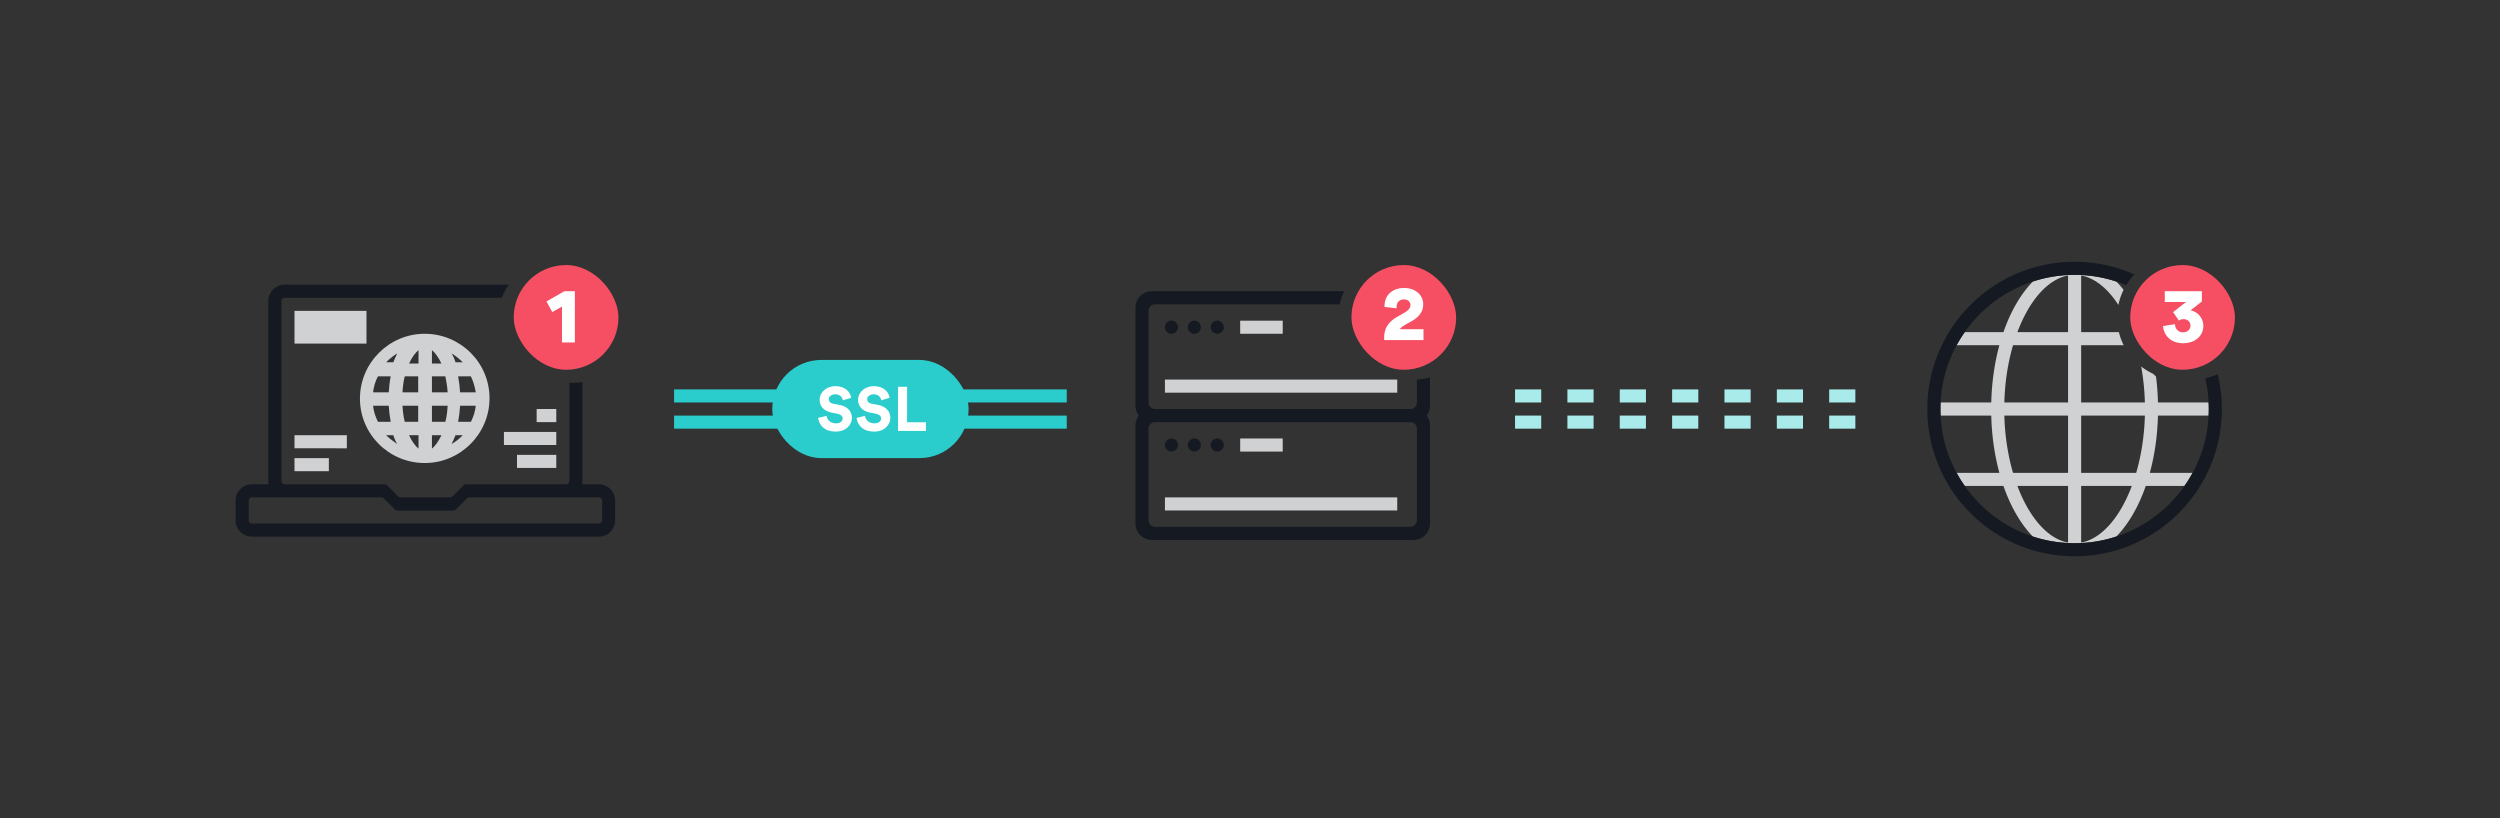 <svg width="764" height="250" viewBox="0 0 764 250" xmlns="http://www.w3.org/2000/svg"><rect x="0" y="0" width="764" height="250" fill="#333333" stroke="none"/><g fill="none" fill-rule="evenodd"><path d="M164 125h6v4h-6v-4zm-10 7h16v4h-16v-4zm-64 1h16v4H90v-4zm68 6h12v4h-12v-4zm-68 1h10.5v4H90v-4zm0-45h22v10H90V95zm39.8 7c10.9 0 19.8 8.8 19.8 19.7 0 10.9-8.9 19.8-19.8 19.8s-19.8-8.8-19.8-19.7c0-10.9 8.9-19.8 19.8-19.8zM114 124c.2 1.7.7 3.3 1.5 4.9h3.9c-.3-1.6-.5-3.2-.6-4.9H114zm18-12.9h2.9c-.9-1.9-1.9-3.3-2.9-4.1v4.1zm4.1 3.9H132v4.9h4.8c-.1-1.8-.4-3.4-.7-4.9zm-8.2-8c-1 .8-2 2.2-2.9 4.1h2.9V107zm-.1 8h-4.1c-.4 1.5-.6 3.1-.7 4.9h4.8V115zm-9 4.9c.1-1.7.3-3.4.6-4.9h-3.9c-.8 1.5-1.3 3.2-1.5 4.9h4.8zm4.2 4.1c.1 1.7.3 3.4.7 4.9h4.1V124H123zm4.9 9H125c.9 1.9 1.9 3.3 2.9 4.1V133zm4.1 4.1c1-.8 2-2.2 2.9-4.1H132v4.1zm0-8.2h4.1c.4-1.5.6-3.1.7-4.9H132v4.9zm8.6-4.9c-.1 1.7-.3 3.3-.6 4.9h3.9c.8-1.5 1.3-3.2 1.5-4.9h-4.8zm0-4.1h4.8c-.3-1.8-.8-3.4-1.5-4.9H140c.3 1.6.5 3.2.6 4.9zm.8-9.2c-1-1-2.2-2-3.4-2.7.5.8.9 1.7 1.2 2.7h2.2zm-20-2.7c-1.2.7-2.4 1.7-3.4 2.7h2.2c.4-1 .8-1.9 1.2-2.7zm-3.4 25c1 1 2.2 1.9 3.4 2.7-.5-.8-.9-1.7-1.2-2.7H118zm20 2.7c1.2-.7 2.4-1.6 3.4-2.7h-2.2c-.4 1-.8 1.9-1.2 2.7z" fill="#D0D1D2"/><path d="M155.506 87a18.958 18.958 0 0 0-2.175 4H87a1 1 0 0 0-1 1v55a1 1 0 0 0 1 1h30.586a1 1 0 0 1 .707.293l3.414 3.414a1 1 0 0 0 .707.293h15.172a1 1 0 0 0 .707-.293l3.414-3.414a1 1 0 0 1 .707-.293H173a1 1 0 0 0 1-1v-30h1c1.02 0 2.023-.08 3-.236V147c0 .343-.034.677-.1 1h5.1a5 5 0 0 1 5 5v6a5 5 0 0 1-5 5H77a5 5 0 0 1-5-5v-6a5 5 0 0 1 5-5h5.1a4.988 4.988 0 0 1-.1-1V92a5 5 0 0 1 5-5h68.506zM184 159v-6a1 1 0 0 0-1-1h-39.586a1 1 0 0 0-.707.293l-3.414 3.414a1.002 1.002 0 0 1-.692.293c-.111.04-.228.062-.348.062h-16.506c-.12 0-.237-.022-.348-.062a1 1 0 0 1-.692-.293l-3.414-3.414a1 1 0 0 0-.707-.293H77a1 1 0 0 0-1 1v6a1 1 0 0 0 1 1h106a1 1 0 0 0 1-1z" fill="#151922"/><g transform="translate(157 81)"><rect fill="#F64F64" width="32" height="32" rx="16"/><path fill="#FFF" d="M14.74 23.66h3.94V8h-3.22L10 11.12l1.78 3.24 2.96-1.66z"/></g><path d="M379 98h13v4h-13v-4zm-23 18h71v4h-71v-4zm23 18h13v4h-13v-4zm-23 18h71v4h-71v-4z" fill="#D0D1D2" fill-rule="nonzero"/><path d="M437 115.335V124a4.978 4.978 0 0 1-1 3c.628.836 1 1.874 1 3v30a5 5 0 0 1-5 5h-80a5 5 0 0 1-5-5v-30c0-1.126.372-2.164 1-3a4.978 4.978 0 0 1-1-3V94a5 5 0 0 1 5-5h58.761a18.859 18.859 0 0 0-1.34 4H353a2 2 0 0 0-2 2v28a2 2 0 0 0 2 2h78a2 2 0 0 0 2-2v-7.026a18.967 18.967 0 0 0 4-.639zM353 129a2 2 0 0 0-2 2v28a2 2 0 0 0 2 2h78a2 2 0 0 0 2-2v-28a2 2 0 0 0-2-2h-78zm5-27a2 2 0 1 1 0-4 2 2 0 0 1 0 4zm7 0a2 2 0 1 1 0-4 2 2 0 0 1 0 4zm7 0a2 2 0 1 1 0-4 2 2 0 0 1 0 4zm-14 36a2 2 0 1 1 0-4 2 2 0 0 1 0 4zm7 0a2 2 0 1 1 0-4 2 2 0 0 1 0 4zm7 0a2 2 0 1 1 0-4 2 2 0 0 1 0 4z" fill="#151922"/><g transform="translate(413 81)"><rect fill="#F64F64" width="32" height="32" rx="16"/><path d="M10 22.92h12.02V19.6h-7.2s.04-.5 1.78-1.46l1.74-.96c2.08-1.16 3.6-2.74 3.6-5.12 0-2.8-2.22-5.06-5.9-5.06-3.02 0-6.02 1.76-5.94 5.8l3.66.42c-.1-2.36 1.5-2.72 2.3-2.72 1.32 0 1.98.9 1.98 1.68 0 .72-.34 1.54-2 2.48l-1.92 1.08c-3.16 1.8-4.12 3.84-4.12 6.42v.76z" fill="#FFF"/></g><path d="M647.381 93.193c-3.203-4.95-7.133-8.213-11.381-9.001V101.5h11.536c.34 1.4.835 2.74 1.467 4H636V123h19.473a72.314 72.314 0 0 0-1.127-10.993 18.998 18.998 0 0 0 3.704 2.255l.825.815c.327 2.565.53 5.213.597 7.923h15.477c.032.663.051 1.329.051 2s-.019 1.337-.051 2h-15.477c-.156 6.248-1.029 12.167-2.484 17.5h13.071a41.081 41.081 0 0 1-2.493 4h-11.818c-2.218 6.377-5.311 11.698-8.984 15.455a40.838 40.838 0 0 1-25.528 0c-3.672-3.757-6.766-9.078-8.984-15.455h-11.818a41.081 41.081 0 0 1-2.493-4h13.071c-1.455-5.333-2.328-11.252-2.484-17.5h-15.477a41.449 41.449 0 0 1-.051-2c0-.671.019-1.337.051-2h15.477c.156-6.248 1.029-12.167 2.484-17.5h-13.071a41.081 41.081 0 0 1 2.493-4h11.818c2.218-6.377 5.312-11.698 8.984-15.455a40.838 40.838 0 0 1 25.528 0c.76.777 1.495 1.621 2.202 2.528a18.862 18.862 0 0 0-1.585 4.62zm5.436 51.307c1.54-5.28 2.489-11.23 2.656-17.5H636v17.5h16.817zM636 165.808c6.309-1.17 11.918-7.801 15.484-17.308H636v17.308zm-4-64.308V84.192c-6.309 1.17-11.918 7.801-15.484 17.308H632zm0 21.5v-17.5h-16.817c-1.54 5.28-2.489 11.23-2.656 17.5H632zm0 21.5V127h-19.473c.167 6.27 1.116 12.22 2.656 17.5H632zm0 21.308V148.5h-15.484c3.566 9.507 9.175 16.138 15.484 17.308z" fill="#D0D1D2"/><path d="M649.752 87.146A40.777 40.777 0 0 0 634 84c-22.607 0-41 18.393-41 41s18.393 41 41 41 41-18.393 41-41a40.97 40.97 0 0 0-1.088-9.403c1.33-.279 2.61-.696 3.823-1.237A45.114 45.114 0 0 1 679 125c0 24.853-20.147 45-45 45s-45-20.147-45-45 20.147-45 45-45c6.505 0 12.688 1.38 18.272 3.864-.954.997-1.8 2.097-2.52 3.282z" fill="#151922"/><g transform="translate(651 81)"><rect fill="#F64F64" width="32" height="32" rx="16"/><path d="M16.22 23.9c1.54 0 3.1-.46 4.22-1.36 1.18-.92 1.9-2.3 1.9-4 0-2.2-1.56-4.24-3.9-4.7l3.46-2.72V8H10.56v3.3h6.48l-3.94 3.08 1.74 2.56c.72-.44 1.38-.42 1.38-.42 1.6 0 2.2 1.1 2.2 2.02 0 .98-.78 2.02-2.26 2.02-1.48 0-2.44-1.06-2.5-2.5l-3.66.6c.24 2.64 2.2 5.24 6.22 5.24z" fill="#FFF"/></g><path d="M479 119h8v4h-8v-4zm32 0h8v4h-8v-4zm32 0h8v4h-8v-4zm-80 0h8v4h-8v-4zm32 0h8v4h-8v-4zm32 0h8v4h-8v-4zm32 0h8v4h-8v-4zm-80 8h8v4h-8v-4zm32 0h8v4h-8v-4zm32 0h8v4h-8v-4zm-80 0h8v4h-8v-4zm32 0h8v4h-8v-4zm32 0h8v4h-8v-4zm32 0h8v4h-8v-4z" fill="#A9EAEA"/><path d="M206 127h120v4H206v-4zm0-8h120v4H206v-4z" fill="#2ACCCC"/><g transform="translate(236 110)"><rect fill="#2ACCCC" width="60" height="30" rx="15"/><path d="M19.406 21.895c3.186 0 4.942-2.118 4.942-4.201 0-1.912-1.309-3.513-3.805-3.96l-1.877-.345c-.981-.19-1.395-.757-1.395-1.394 0-.792.81-1.498 1.963-1.498 1.378 0 2.135.792 2.359 1.842l2.531-.758C23.883 9.86 22.368 8 19.251 8c-2.582 0-4.769 1.79-4.769 4.201 0 2.049 1.412 3.444 3.599 3.874l1.91.379c.93.19 1.533.74 1.533 1.412 0 .826-.74 1.515-2.032 1.515-1.48 0-2.668-.81-2.892-2.29l-2.6.62c.43 2.548 2.17 4.184 5.406 4.184zm11.743 0c3.185 0 4.941-2.118 4.941-4.201 0-1.912-1.308-3.513-3.805-3.96l-1.876-.345c-.982-.19-1.395-.757-1.395-1.394 0-.792.81-1.498 1.963-1.498 1.377 0 2.135.792 2.359 1.842l2.53-.758C35.627 9.86 34.11 8 30.995 8c-2.583 0-4.77 1.79-4.77 4.201 0 2.049 1.412 3.444 3.6 3.874l1.91.379c.93.19 1.533.74 1.533 1.412 0 .826-.74 1.515-2.032 1.515-1.48 0-2.669-.81-2.893-2.29l-2.6.62c.431 2.548 2.17 4.184 5.407 4.184zm7.283-.207h8.54v-2.651h-5.768V8.207h-2.772v13.481z" fill="#FFF"/></g></g></svg>